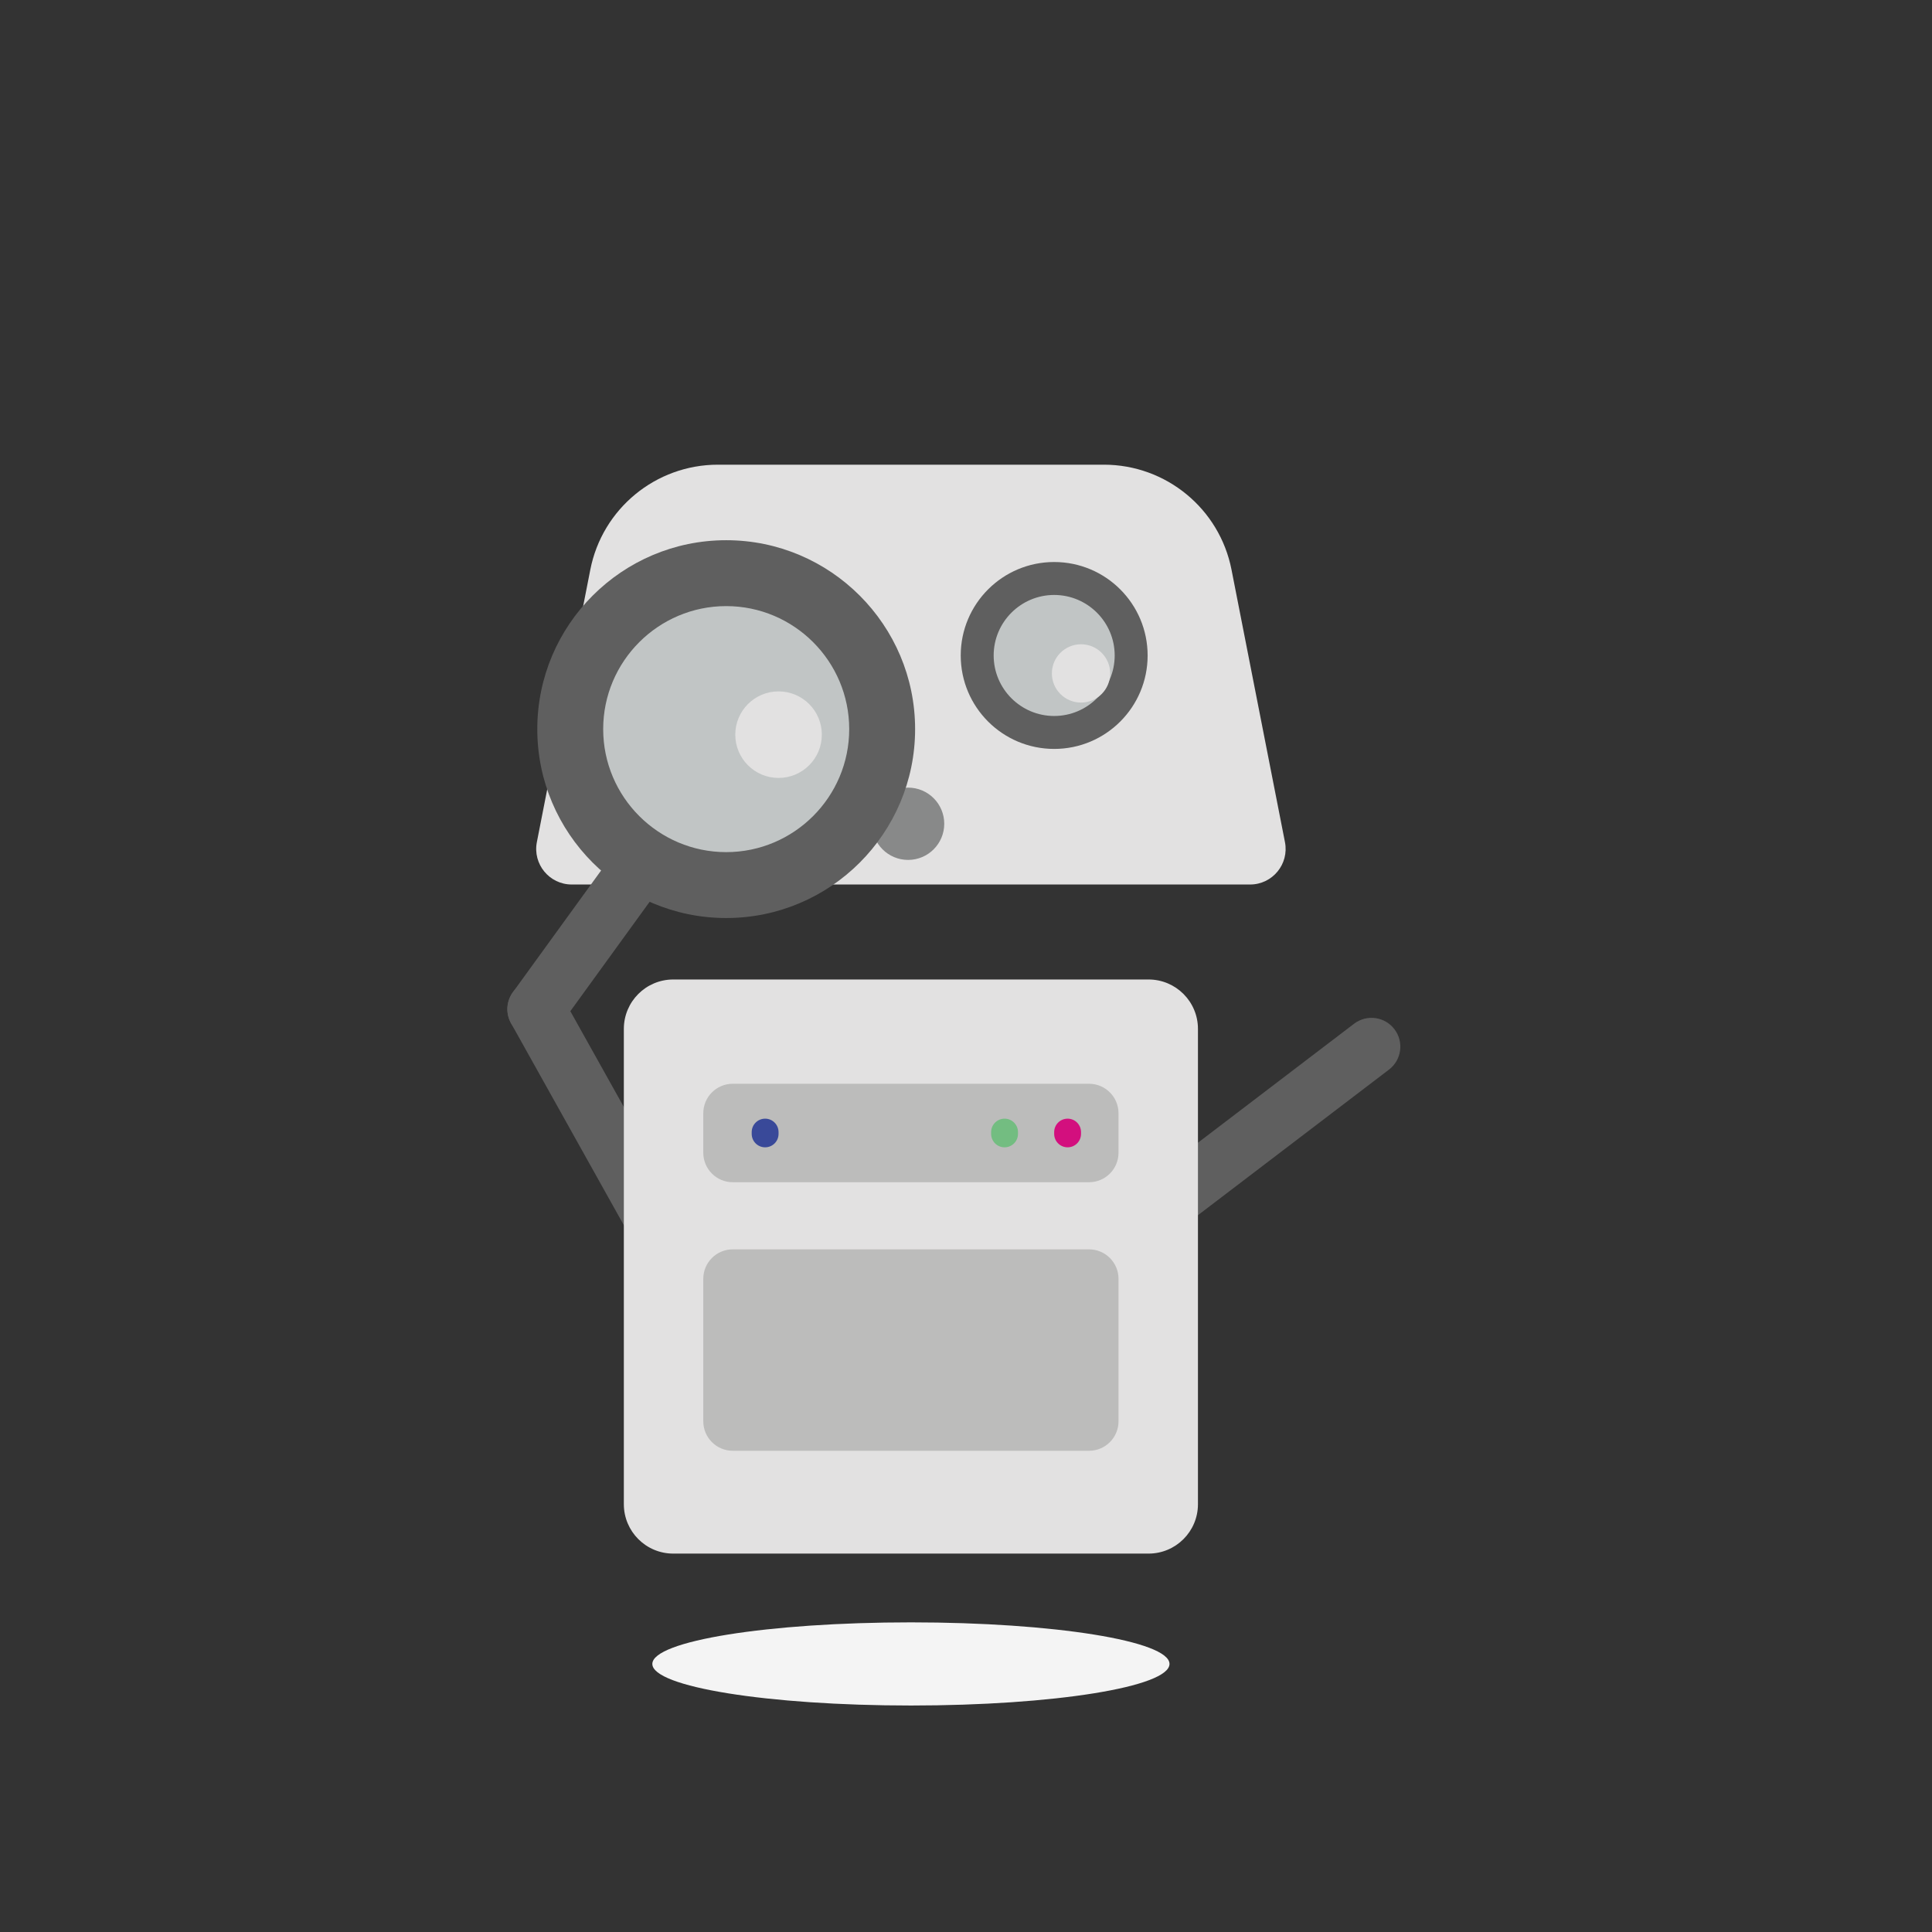 <svg version="1.1" id="Calque_1" xmlns="http://www.w3.org/2000/svg" x="0px" y="0px"
     viewBox="0 0 100 100" enable-background="new 0 0 100 100" xml:space="preserve">
<rect x="0" y="0" width="100" height="100" fill="#333333" stroke="none"/>
<g class="robot">
	<path fill="#E2E1E1" d="M57.137,24.052H37.16c-3.218,0-5.987,2.278-6.606,5.436l-2.766,14.099
		c-0.223,1.137,0.648,2.195,1.806,2.195h35.109c1.159,0,2.03-1.058,1.806-2.195l-2.766-14.099
		C63.124,26.33,60.356,24.052,57.137,24.052z"/>
  <g>
		<path fill="#C1C5C5" d="M54.564,37.912c-2.197,0-3.985-1.787-3.985-3.985c0-2.197,1.787-3.985,3.985-3.985
			c2.197,0,3.985,1.787,3.985,3.985C58.549,36.124,56.761,37.912,54.564,37.912z"/>
    <g>
			<path fill="#5F5F5F" d="M54.564,30.795c1.727,0,3.132,1.405,3.132,3.132s-1.405,3.132-3.132,3.132s-3.132-1.405-3.132-3.132
				S52.837,30.795,54.564,30.795 M54.564,29.09c-2.672,0-4.837,2.166-4.837,4.837c0,2.672,2.166,4.837,4.837,4.837
				c2.672,0,4.837-2.166,4.837-4.837C59.401,31.256,57.235,29.09,54.564,29.09L54.564,29.09z"/>
		</g>
	</g>
  <g>
		<circle fill="#E2E1E1" cx="55.954" cy="34.856" r="1.509"/>
	</g>
  <circle fill="#888989" cx="47.003" cy="42.638" r="1.871"/>
  <g>
		<path fill="#888989" d="M39.603,37.912c-2.197,0-3.985-1.787-3.985-3.985c0-2.197,1.787-3.985,3.985-3.985
			c2.197,0,3.985,1.787,3.985,3.984S41.8,37.912,39.603,37.912z"/>
    <path fill="#5F5F5F" d="M39.603,30.795c1.727,0,3.132,1.405,3.132,3.132s-1.405,3.132-3.132,3.132s-3.132-1.405-3.132-3.132
			S37.876,30.795,39.603,30.795 M39.603,29.09c-2.672,0-4.837,2.166-4.837,4.837c0,2.672,2.166,4.837,4.837,4.837
			s4.837-2.166,4.837-4.837C44.44,31.256,42.275,29.09,39.603,29.09L39.603,29.09z"/>
	</g>
  <g>
		<circle fill="#E2E1E1" cx="40.972" cy="34.856" r="1.509"/>
	</g>
  <g>
		<circle fill="#E2E1E1" cx="42.481" cy="38.764" r="1.509"/>
	</g>
  <path fill="#5F5F5F" d="M34.767,66.281c-0.523,0-1.031-0.276-1.304-0.765L26.45,52.961c-0.402-0.719-0.144-1.628,0.575-2.03
		c0.72-0.402,1.628-0.144,2.03,0.575l7.013,12.555c0.402,0.719,0.144,1.629-0.575,2.03C35.263,66.22,35.014,66.281,34.767,66.281z"
  />
  <path fill="#5F5F5F" d="M27.752,53.726c-0.303,0-0.61-0.092-0.874-0.284c-0.667-0.483-0.816-1.416-0.332-2.084l8.65-11.934
		c0.484-0.667,1.416-0.816,2.084-0.332c0.667,0.484,0.816,1.416,0.332,2.084l-8.65,11.934
		C28.669,53.512,28.214,53.726,27.752,53.726z"/>
  <path fill="#5F5F5F" d="M59.267,64.602c-0.45,0-0.894-0.202-1.188-0.588c-0.499-0.655-0.373-1.592,0.283-2.091l11.723-8.934
		c0.655-0.5,1.592-0.373,2.091,0.283c0.499,0.655,0.373,1.592-0.283,2.091L60.17,64.297C59.9,64.503,59.582,64.602,59.267,64.602z"
  />
  <path fill="#E2E1E1" d="M62.006,77.856c0,1.413-1.145,2.558-2.558,2.558h-24.6c-1.413,0-2.558-1.145-2.558-2.558v-24.6
		c0-1.413,1.145-2.558,2.558-2.558h24.6c1.413,0,2.558,1.145,2.558,2.558L62.006,77.856L62.006,77.856z"/>
  <path fill="#BCBCBB" d="M37.928,61.192h18.44c0.843,0,1.526-0.683,1.526-1.526v-2.045c0-0.843-0.683-1.526-1.526-1.526h-18.44
		c-0.843,0-1.526,0.683-1.526,1.526v2.045C36.402,60.508,37.086,61.192,37.928,61.192z"/>
  <path fill="#BCBCBB" d="M37.928,75.092h18.44c0.843,0,1.526-0.683,1.526-1.526v-7.374c0-0.843-0.683-1.526-1.526-1.526h-18.44
		c-0.843,0-1.526,0.683-1.526,1.526v7.374C36.402,74.41,37.086,75.092,37.928,75.092z"/>
  <path fill="#394999" d="M40.298,58.597v0.093c0,0.384-0.311,0.695-0.695,0.695s-0.695-0.311-0.695-0.695v-0.093
		c0-0.384,0.311-0.695,0.695-0.695C39.987,57.901,40.298,58.213,40.298,58.597z"/>
  <path class="color" fill="#73BD81" d="M52.691,58.597v0.093c0,0.384-0.311,0.695-0.695,0.695s-0.695-0.311-0.695-0.695v-0.093
		c0-0.384,0.311-0.695,0.695-0.695C52.379,57.901,52.691,58.213,52.691,58.597z"/>
  <path class="color2" fill="#D30F7E" d="M55.954,58.597v0.093c0,0.384-0.311,0.695-0.695,0.695s-0.695-0.311-0.695-0.695v-0.093
		c0-0.384,0.311-0.695,0.695-0.695C55.643,57.901,55.954,58.213,55.954,58.597z"/>
  <g>
		<circle fill="#C1C5C5" cx="37.588" cy="37.739" r="8.072"/>
    <path fill="#5F5F5F" d="M37.588,47.517c-5.391,0-9.778-4.386-9.778-9.778s4.386-9.778,9.778-9.778s9.778,4.386,9.778,9.778
			S42.98,47.517,37.588,47.517z M37.588,31.372c-3.511,0-6.367,2.856-6.367,6.367s2.856,6.367,6.367,6.367s6.367-2.856,6.367-6.367
			S41.099,31.372,37.588,31.372z"/>
	</g>
  <g>
		<circle class="eyes" fill="#E2E1E1" cx="40.298" cy="38.026" r="2.24"/>
	</g>
</g>
  <ellipse class="shadow" fill="#F4F4F4" cx="47.149" cy="86.125" rx="13.384" ry="2.152"/>
</svg>
